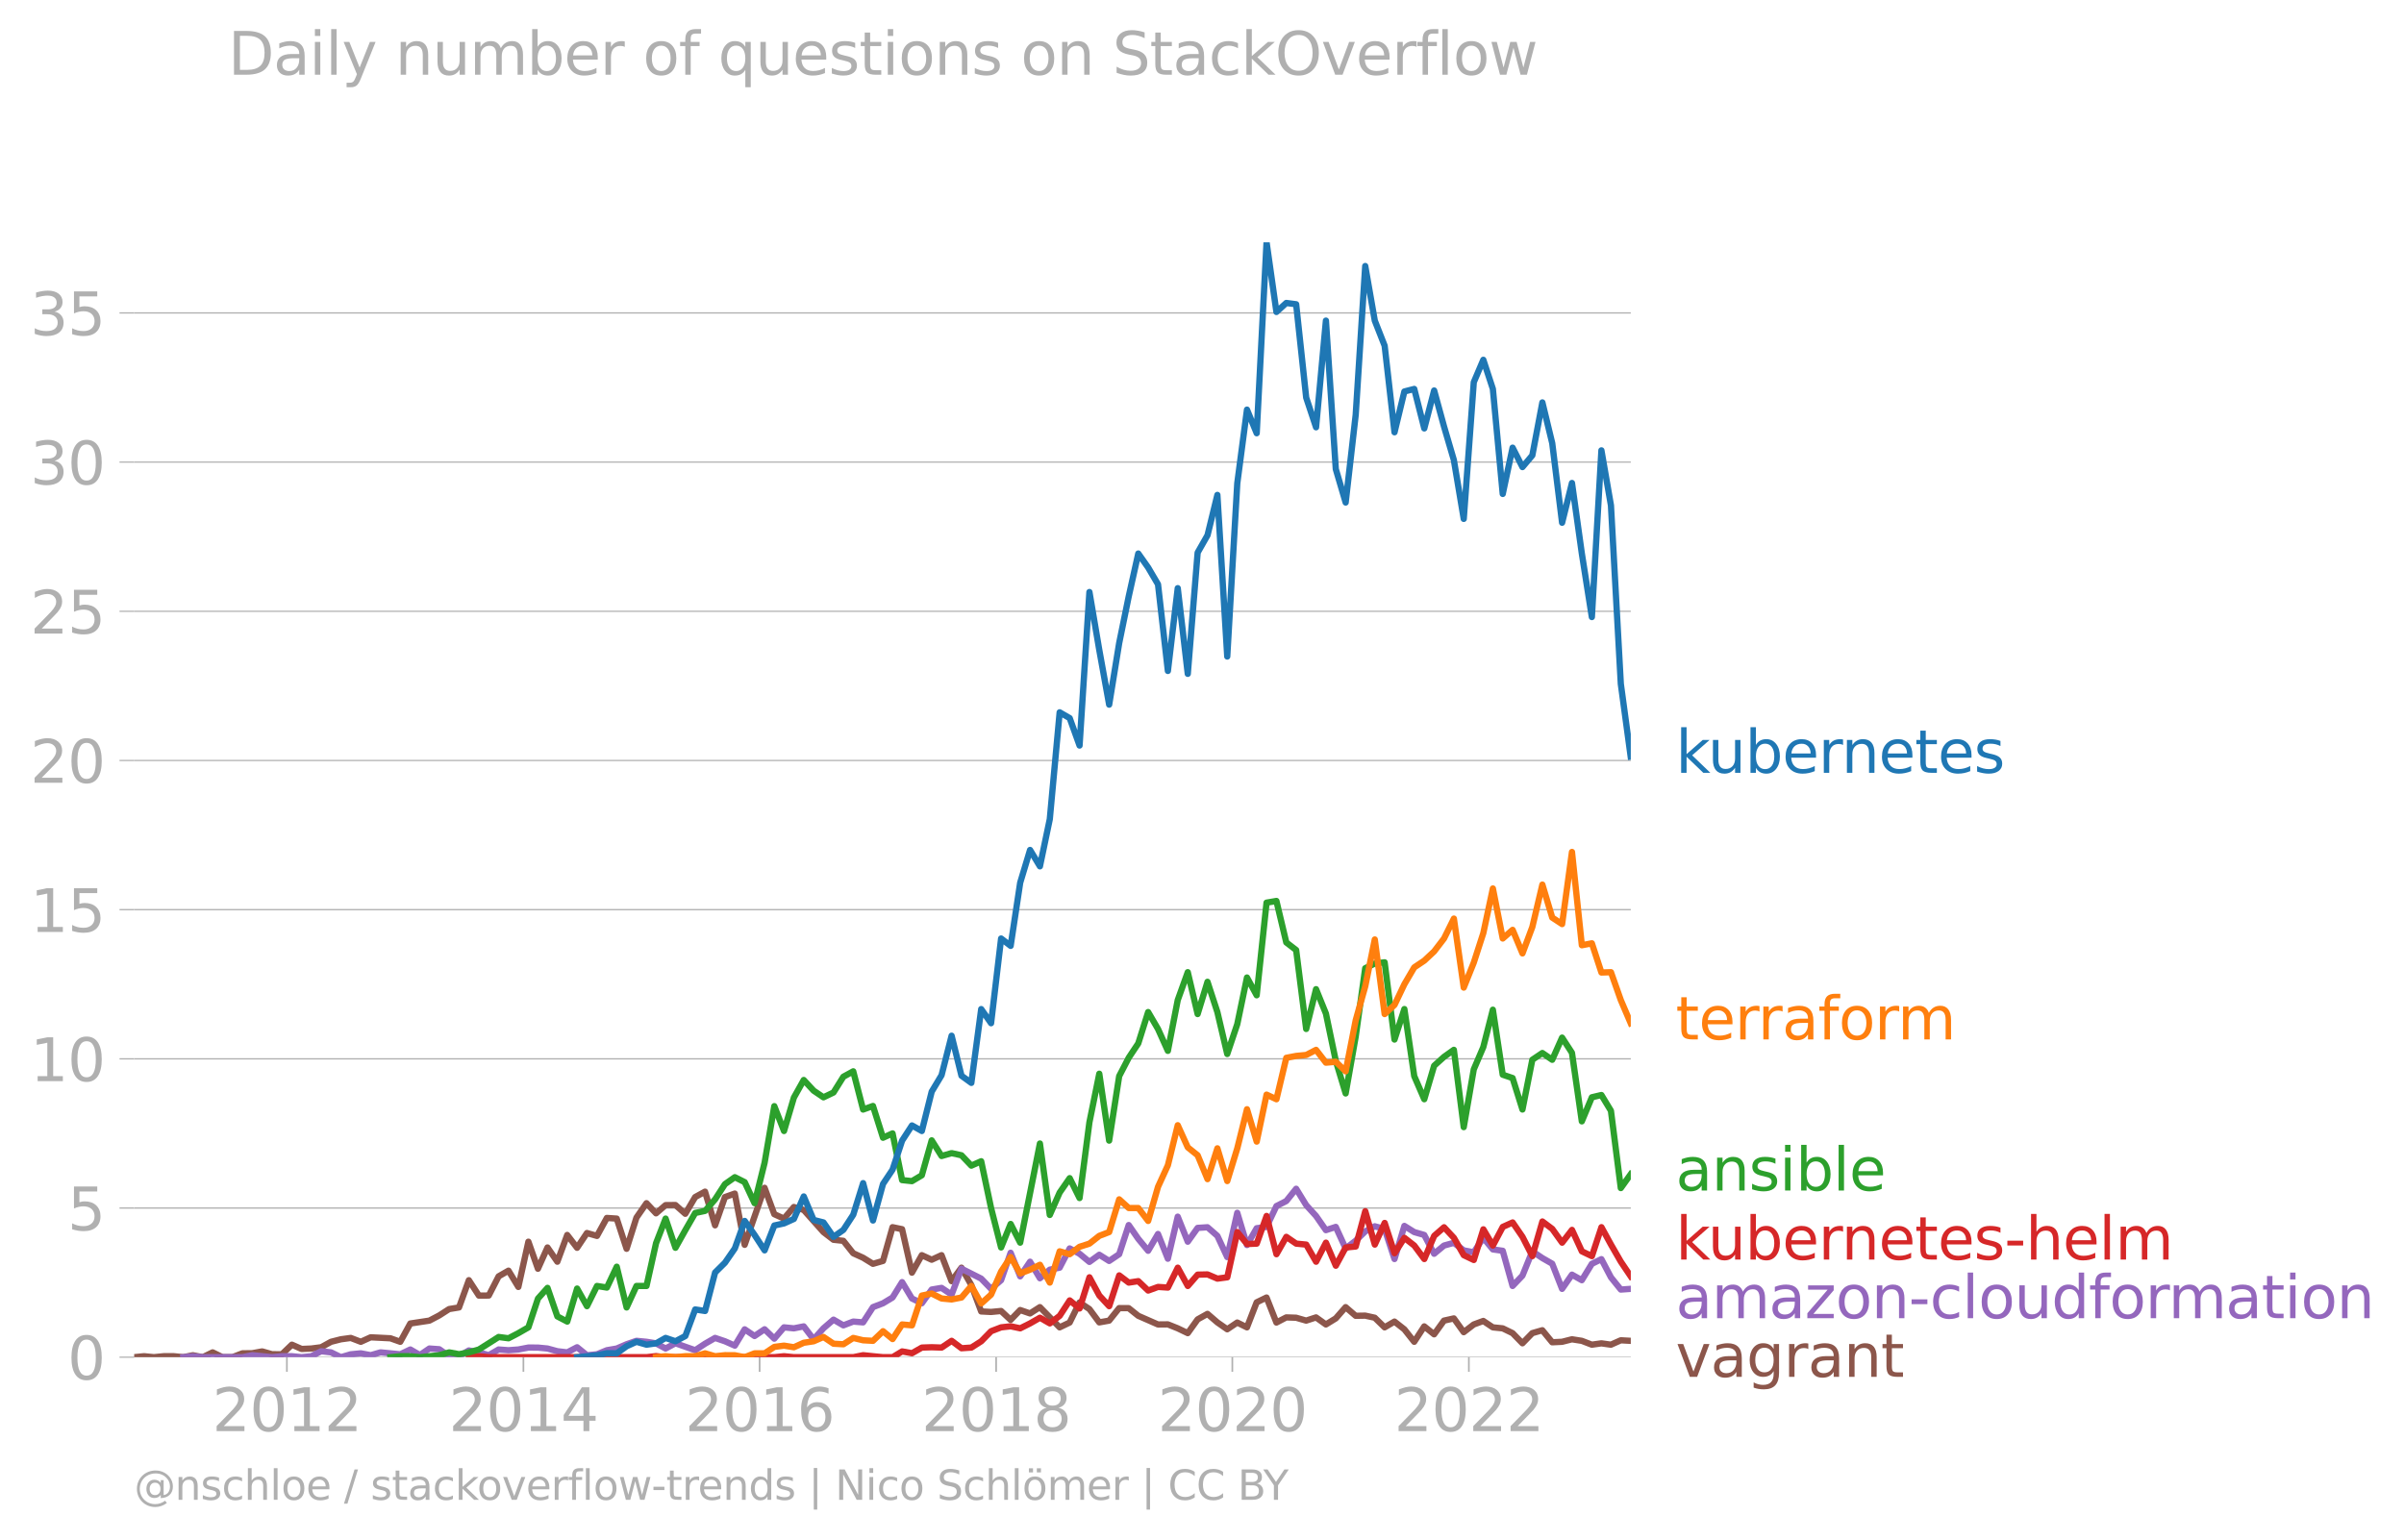 <svg xmlns="http://www.w3.org/2000/svg" xmlns:xlink="http://www.w3.org/1999/xlink" width="764.844" height="489.969" viewBox="0 0 573.633 367.477"><defs><style>*{stroke-linejoin:round;stroke-linecap:butt}</style></defs><g id="figure_1"><path id="patch_1" d="M0 367.477h573.633V0H0v367.477z" style="fill:none"/><g id="axes_1"><path id="patch_2" d="M32.015 323.95h357.12V57.838H32.015V323.95z" style="fill:none"/><g id="matplotlib.axis_1"><g id="xtick_1"><g id="line2d_1"><defs><path id="me72dd06a88" d="M0 0v3.5" style="stroke:#b0b0b0;stroke-width:.4"/></defs><use xlink:href="#me72dd06a88" x="68.457" y="323.95" style="fill:#b0b0b0;stroke:#b0b0b0;stroke-width:.4"/></g><g id="text_1" style="fill:#b0b0b0" transform="matrix(.14 0 0 -.14 50.642 341.588)"><defs><path id="DejaVuSans-32" d="M1228 531h2203V0H469v531q359 372 979 998 621 627 780 809 303 340 423 576 121 236 121 464 0 372-261 606-261 235-680 235-297 0-627-103-329-103-704-313v638q381 153 712 231 332 78 607 78 725 0 1156-363 431-362 431-968 0-288-108-546-107-257-392-607-78-91-497-524-418-433-1181-1211z" transform="scale(.016)"/><path id="DejaVuSans-30" d="M2034 4250q-487 0-733-480-245-479-245-1442 0-959 245-1439 246-480 733-480 491 0 736 480 246 480 246 1439 0 963-246 1442-245 480-736 480zm0 500q785 0 1199-621 414-620 414-1801 0-1178-414-1799Q2819-91 2034-91q-784 0-1198 620-414 621-414 1799 0 1181 414 1801 414 621 1198 621z" transform="scale(.016)"/><path id="DejaVuSans-31" d="M794 531h1031v3560L703 3866v575l1116 225h631V531h1031V0H794v531z" transform="scale(.016)"/></defs><use xlink:href="#DejaVuSans-32"/><use xlink:href="#DejaVuSans-30" x="63.623"/><use xlink:href="#DejaVuSans-31" x="127.246"/><use xlink:href="#DejaVuSans-32" x="190.869"/></g></g><g id="xtick_2"><use xlink:href="#me72dd06a88" id="line2d_2" x="124.895" y="323.95" style="fill:#b0b0b0;stroke:#b0b0b0;stroke-width:.4"/><g id="text_2" style="fill:#b0b0b0" transform="matrix(.14 0 0 -.14 107.08 341.588)"><defs><path id="DejaVuSans-34" d="M2419 4116 825 1625h1594v2491zm-166 550h794V1625h666v-525h-666V0h-628v1100H313v609l1940 2957z" transform="scale(.016)"/></defs><use xlink:href="#DejaVuSans-32"/><use xlink:href="#DejaVuSans-30" x="63.623"/><use xlink:href="#DejaVuSans-31" x="127.246"/><use xlink:href="#DejaVuSans-34" x="190.869"/></g></g><g id="xtick_3"><use xlink:href="#me72dd06a88" id="line2d_3" x="181.256" y="323.95" style="fill:#b0b0b0;stroke:#b0b0b0;stroke-width:.4"/><g id="text_3" style="fill:#b0b0b0" transform="matrix(.14 0 0 -.14 163.44 341.588)"><defs><path id="DejaVuSans-36" d="M2113 2584q-425 0-674-291-248-290-248-796 0-503 248-796 249-292 674-292t673 292q248 293 248 796 0 506-248 796-248 291-673 291zm1253 1979v-575q-238 112-480 171-242 60-480 60-625 0-955-422-329-422-376-1275 184 272 462 417 279 145 613 145 703 0 1111-427 408-426 408-1160 0-719-425-1154Q2819-91 2113-91q-810 0-1238 620-428 621-428 1799 0 1106 525 1764t1409 658q238 0 480-47t505-140z" transform="scale(.016)"/></defs><use xlink:href="#DejaVuSans-32"/><use xlink:href="#DejaVuSans-30" x="63.623"/><use xlink:href="#DejaVuSans-31" x="127.246"/><use xlink:href="#DejaVuSans-36" x="190.869"/></g></g><g id="xtick_4"><use xlink:href="#me72dd06a88" id="line2d_4" x="237.694" y="323.95" style="fill:#b0b0b0;stroke:#b0b0b0;stroke-width:.4"/><g id="text_4" style="fill:#b0b0b0" transform="matrix(.14 0 0 -.14 219.879 341.588)"><defs><path id="DejaVuSans-38" d="M2034 2216q-450 0-708-241-257-241-257-662 0-422 257-663 258-241 708-241t709 242q260 243 260 662 0 421-258 662-257 241-711 241zm-631 268q-406 100-633 378-226 279-226 679 0 559 398 884 399 325 1092 325 697 0 1094-325t397-884q0-400-227-679-226-278-629-378 456-106 710-416 255-309 255-755 0-679-414-1042Q2806-91 2034-91q-771 0-1186 362-414 363-414 1042 0 446 256 755 257 310 713 416zm-231 997q0-362 226-565 227-203 636-203 407 0 636 203 230 203 230 565 0 363-230 566-229 203-636 203-409 0-636-203-226-203-226-566z" transform="scale(.016)"/></defs><use xlink:href="#DejaVuSans-32"/><use xlink:href="#DejaVuSans-30" x="63.623"/><use xlink:href="#DejaVuSans-31" x="127.246"/><use xlink:href="#DejaVuSans-38" x="190.869"/></g></g><g id="xtick_5"><use xlink:href="#me72dd06a88" id="line2d_5" x="294.055" y="323.95" style="fill:#b0b0b0;stroke:#b0b0b0;stroke-width:.4"/><g id="text_5" style="fill:#b0b0b0" transform="matrix(.14 0 0 -.14 276.24 341.588)"><use xlink:href="#DejaVuSans-32"/><use xlink:href="#DejaVuSans-30" x="63.623"/><use xlink:href="#DejaVuSans-32" x="127.246"/><use xlink:href="#DejaVuSans-30" x="190.869"/></g></g><g id="xtick_6"><use xlink:href="#me72dd06a88" id="line2d_6" x="350.493" y="323.95" style="fill:#b0b0b0;stroke:#b0b0b0;stroke-width:.4"/><g id="text_6" style="fill:#b0b0b0" transform="matrix(.14 0 0 -.14 332.678 341.588)"><use xlink:href="#DejaVuSans-32"/><use xlink:href="#DejaVuSans-30" x="63.623"/><use xlink:href="#DejaVuSans-32" x="127.246"/><use xlink:href="#DejaVuSans-32" x="190.869"/></g></g></g><g id="matplotlib.axis_2"><g id="ytick_1"><path id="line2d_7" d="M32.015 323.95h357.12" clip-path="url(#p2ca3bdf1c3)" style="fill:none;stroke:#b0b0b0;stroke-width:.3;stroke-linecap:square"/><g id="line2d_8"><defs><path id="mb08c5ea36f" d="M0 0h-3.5" style="stroke:#b0b0b0;stroke-width:.3"/></defs><use xlink:href="#mb08c5ea36f" x="32.015" y="323.95" style="fill:#b0b0b0;stroke:#b0b0b0;stroke-width:.3"/></g><use xlink:href="#DejaVuSans-30" id="text_7" style="fill:#b0b0b0" transform="matrix(.14 0 0 -.14 16.108 329.269)"/></g><g id="ytick_2"><path id="line2d_9" d="M32.015 288.342h357.12" clip-path="url(#p2ca3bdf1c3)" style="fill:none;stroke:#b0b0b0;stroke-width:.3;stroke-linecap:square"/><use xlink:href="#mb08c5ea36f" id="line2d_10" x="32.015" y="288.342" style="fill:#b0b0b0;stroke:#b0b0b0;stroke-width:.3"/><g id="text_8" style="fill:#b0b0b0" transform="matrix(.14 0 0 -.14 16.108 293.66)"><defs><path id="DejaVuSans-35" d="M691 4666h2478v-532H1269V2991q137 47 274 70 138 23 276 23 781 0 1237-428 457-428 457-1159 0-753-469-1171Q2575-91 1722-91q-294 0-599 50Q819 9 494 109v635q281-153 581-228t634-75q541 0 856 284 316 284 316 772 0 487-316 771-315 285-856 285-253 0-505-56-251-56-513-175v2344z" transform="scale(.016)"/></defs><use xlink:href="#DejaVuSans-35"/></g></g><g id="ytick_3"><path id="line2d_11" d="M32.015 252.733h357.12" clip-path="url(#p2ca3bdf1c3)" style="fill:none;stroke:#b0b0b0;stroke-width:.3;stroke-linecap:square"/><use xlink:href="#mb08c5ea36f" id="line2d_12" x="32.015" y="252.733" style="fill:#b0b0b0;stroke:#b0b0b0;stroke-width:.3"/><g id="text_9" style="fill:#b0b0b0" transform="matrix(.14 0 0 -.14 7.2 258.052)"><use xlink:href="#DejaVuSans-31"/><use xlink:href="#DejaVuSans-30" x="63.623"/></g></g><g id="ytick_4"><path id="line2d_13" d="M32.015 217.125h357.12" clip-path="url(#p2ca3bdf1c3)" style="fill:none;stroke:#b0b0b0;stroke-width:.3;stroke-linecap:square"/><use xlink:href="#mb08c5ea36f" id="line2d_14" x="32.015" y="217.125" style="fill:#b0b0b0;stroke:#b0b0b0;stroke-width:.3"/><g id="text_10" style="fill:#b0b0b0" transform="matrix(.14 0 0 -.14 7.2 222.444)"><use xlink:href="#DejaVuSans-31"/><use xlink:href="#DejaVuSans-35" x="63.623"/></g></g><g id="ytick_5"><path id="line2d_15" d="M32.015 181.517h357.12" clip-path="url(#p2ca3bdf1c3)" style="fill:none;stroke:#b0b0b0;stroke-width:.3;stroke-linecap:square"/><use xlink:href="#mb08c5ea36f" id="line2d_16" x="32.015" y="181.517" style="fill:#b0b0b0;stroke:#b0b0b0;stroke-width:.3"/><g id="text_11" style="fill:#b0b0b0" transform="matrix(.14 0 0 -.14 7.2 186.836)"><use xlink:href="#DejaVuSans-32"/><use xlink:href="#DejaVuSans-30" x="63.623"/></g></g><g id="ytick_6"><path id="line2d_17" d="M32.015 145.909h357.12" clip-path="url(#p2ca3bdf1c3)" style="fill:none;stroke:#b0b0b0;stroke-width:.3;stroke-linecap:square"/><use xlink:href="#mb08c5ea36f" id="line2d_18" x="32.015" y="145.909" style="fill:#b0b0b0;stroke:#b0b0b0;stroke-width:.3"/><g id="text_12" style="fill:#b0b0b0" transform="matrix(.14 0 0 -.14 7.2 151.228)"><use xlink:href="#DejaVuSans-32"/><use xlink:href="#DejaVuSans-35" x="63.623"/></g></g><g id="ytick_7"><path id="line2d_19" d="M32.015 110.3h357.12" clip-path="url(#p2ca3bdf1c3)" style="fill:none;stroke:#b0b0b0;stroke-width:.3;stroke-linecap:square"/><use xlink:href="#mb08c5ea36f" id="line2d_20" x="32.015" y="110.301" style="fill:#b0b0b0;stroke:#b0b0b0;stroke-width:.3"/><g id="text_13" style="fill:#b0b0b0" transform="matrix(.14 0 0 -.14 7.2 115.62)"><defs><path id="DejaVuSans-33" d="M2597 2516q453-97 707-404 255-306 255-756 0-690-475-1069Q2609-91 1734-91q-293 0-604 58T488 141v609q262-153 574-231 313-78 654-78 593 0 904 234t311 681q0 413-289 645-289 233-804 233h-544v519h569q465 0 712 186t247 536q0 359-255 551-254 193-729 193-260 0-557-57-297-56-653-174v562q360 100 674 150t592 50q719 0 1137-327 419-326 419-882 0-388-222-655t-631-370z" transform="scale(.016)"/></defs><use xlink:href="#DejaVuSans-33"/><use xlink:href="#DejaVuSans-30" x="63.623"/></g></g><g id="ytick_8"><path id="line2d_21" d="M32.015 74.692h357.12" clip-path="url(#p2ca3bdf1c3)" style="fill:none;stroke:#b0b0b0;stroke-width:.3;stroke-linecap:square"/><use xlink:href="#mb08c5ea36f" id="line2d_22" x="32.015" y="74.692" style="fill:#b0b0b0;stroke:#b0b0b0;stroke-width:.3"/><g id="text_14" style="fill:#b0b0b0" transform="matrix(.14 0 0 -.14 7.2 80.011)"><use xlink:href="#DejaVuSans-33"/><use xlink:href="#DejaVuSans-35" x="63.623"/></g></g></g><path id="line2d_23" d="m32.015 323.95 2.355-.23 2.355.23 2.354-.23h2.394l2.277.23 2.278-.46 2.355.46 2.355-1.149 2.354 1.149h2.355l2.394-.92 2.354-.03 2.355-.429 2.355.667 2.355.023 2.393-2.298 2.317 1.022 2.316-.103 2.355-.306 2.354-1.302 2.355-.597 2.355-.322 2.393.92 2.355-1.073 4.71.237 2.355.835 2.393-4.365 4.555-.689 2.355-1.24 2.355-1.517 2.355-.383 2.354-6.509 2.394 3.676 2.355-.015 2.354-4.58 2.355-1.355 2.355 3.882 2.393-10.797 2.278 6.457 2.278-5.078 2.354 3.4 2.355-6.387 2.355 3.063 2.355-3.522 2.393.689 2.355-4.289 2.355.154 2.355 7.206 2.355-7.436 2.393-3.446 2.278 2.42 2.277-1.96 2.355-.024 2.355 2.091 2.355-3.99 2.354-1.294 2.394 8.04 2.355-6.746 2.354-.834 2.355 12.229 4.748-13.608 2.317 6.298 2.316 1.054 2.355-2.765 2.354.697 4.71 5.284 2.393 1.838 2.355.252 2.355 2.964 2.355 1.072 2.355 1.455 2.393-.69 2.278-8.056 2.277.476 2.355 10.376 2.355-4.174 2.355 1.088 2.355-1.088 2.393 6.203 2.355-3.216 2.355 4.135 2.354 6.31 2.355.122 2.394-.23 2.277 2.126 2.278-2.355 2.355.812 2.354-1.501 4.71 4.824 2.393-1.148 2.355-4.787 2.355 1.57 2.355 3.178 2.355-.42 2.393-2.987 2.278.016 2.277 1.821 4.71 2.068 2.355-.023 2.354.942 2.394 1.149 2.355-3.278 2.355-1.317 2.354 2.03 2.355 1.646 2.394-1.608 2.316 1.148 2.316-5.973 2.355-1.148 2.355 5.973 2.354-1.226 2.355.077 2.394.69 2.354-.767 2.355 1.685 2.355-1.447 2.355-2.688 2.393 2.067 2.278-.04 2.277.5 2.355 2.297 2.355-1.378 2.355 1.853 2.355 2.971 2.393-3.676 2.355 1.892 2.355-3.27 2.354-.528 2.355 3.285 2.394-1.838 2.277-.837 2.278 1.526 2.355.238 2.355 1.14 2.354 2.42 2.355-2.42 2.394-.689 2.354 2.872 2.355-.115 2.355-.597 2.355.367 2.393.92 2.278-.32 2.277.32 2.355-1.05 2.355.13h0" clip-path="url(#p2ca3bdf1c3)" style="fill:none;stroke:#8c564b;stroke-width:1.5;stroke-linecap:square"/><path id="line2d_24" d="m43.75 323.95 2.278-.23 2.355.23h9.458l2.354-.475 4.71.475 2.355-.23h2.393l2.317.23 2.316-.23 2.355-1.195 2.354.276 2.355 1.149 2.355-.69 2.393-.23 2.355.445 2.355-.674 4.71.46 2.393-1.149 2.278 1.33 2.277-1.56 2.355.169 2.355 1.67 2.355-.009 2.354-1.37 2.394.46 2.355.673 2.354-1.363 2.355.176 2.355-.176 2.393-.46 2.278.009 2.278.221 2.354.643 2.355.276 2.355-1.225 2.355 1.914 2.393-.23 2.355-.972 2.355-.406 2.355-1.018 2.355-.82 2.393.23 2.278.37 2.277 1.238 2.355-1.256 4.71 1.662 2.354-1.554 2.394-1.379 2.355.797 2.354 1.041 2.355-3.89 2.355 1.593 2.393-1.608 2.317 2.241 2.316-2.7 2.355.237 2.354-.468 2.355 3.079 2.355-2.62 2.393-2.067 2.355 1.363 2.355-.903 2.355.191 2.355-3.637 2.393-.92 2.278-1.377 2.277-3.676 2.355 3.913 2.355 1.14 2.355-3.277 2.355-.398 2.393 1.608 2.355-6.195 4.71 2.374 2.354 2.443 2.394-2.068 2.277-6.547 2.278 5.628 2.355-3.491 2.354 3.95 2.355-2.051 2.355-.475 2.393-4.595 2.355 1.271 2.355 1.946 2.355-1.708 2.355 1.478 2.393-1.608 2.278-6.958 2.277 3.282 2.355 2.856 2.355-4.005 2.355 5.904 2.354-10.039 2.394 5.973 2.355-3.293 2.355-.153 2.354 2.052 2.355 5.07 2.394-10.568 2.316 7.692 2.316-4.016 2.355-.314 2.355-4.97 2.354-1.202 2.355-2.933 2.394 3.905 2.354 2.589 2.355 3.384 2.355-.773 2.355 5.138 2.393-1.838 2.278-2.215 2.277-1.23 2.355.62 2.355 7.19 2.355-7.902 2.355 1.47 2.393.69 2.355 4.486 2.355-1.96 2.354-.65 2.355 1.799 2.394.46 2.277-3.447 2.278 2.757 2.355.33 2.355 8.4 2.354-2.466 2.355-5.805 2.394 1.609 2.354 1.347 2.355 6.004 2.355-3.392 2.355 1.324 2.393-3.905 2.278-1.116 2.277 4.332 2.355 2.925 2.355-.168h0" clip-path="url(#p2ca3bdf1c3)" style="fill:none;stroke:#9467bd;stroke-width:1.5;stroke-linecap:square"/><path id="line2d_25" d="m111.885 323.95 2.394-.23 2.355.23h37.638l2.278-.255 2.277.255H184.77l2.316-.23 2.355.23H203.607l2.355-.475 2.355.245 2.393.23h2.278l2.277-1.379 2.355.43 2.355-1.348 2.355-.077 2.355.077 2.393-1.609 2.355 1.77 2.355-.161 2.354-1.501 2.355-2.405 2.394-.919 2.277-.254 2.278.484 2.355-1.18 2.354-1.347 2.355 1.348 2.355-1.808 2.393-3.675 2.355 1.922 2.355-7.436 2.355 4.35 2.355 2.542 2.393-7.351 2.278 1.723 2.277-.345 2.355 2.244 2.355-.866 2.355.154 2.354-4.748 2.394 4.365 2.355-2.703 2.355-.054 2.354 1.003 2.355-.314 2.394-10.797 2.316 2.852 2.316-.095 2.355-6.601 2.355 9.128 2.354-4.143 2.355 1.616 2.394.23 2.354 4.089 2.355-4.55 2.355 5.5 2.355-4.35 2.393-.23 2.278-8.426 2.277 7.966 2.355-5.169 2.355 7.237 2.355-3.676 2.355 1.838 2.393 3.216 2.355-5.529 2.355-2.052 2.354 2.527 2.355 4.135 2.394 1.149 2.277-7.319 2.278 3.873 2.355-4.449 2.355-1.064 2.354 3.438 2.355 4.602 2.394-8.27 2.354 1.769 2.355 3.285 2.355-3.048 2.355 5.115 2.393 1.15 2.278-6.91 2.277 4.152 2.355 4.09 2.355 3.491" clip-path="url(#p2ca3bdf1c3)" style="fill:none;stroke:#d62728;stroke-width:1.5;stroke-linecap:square"/><g id="text_15" style="fill:#1f77b4" transform="matrix(.14 0 0 -.14 399.849 184.461)"><defs><path id="DejaVuSans-6b" d="M581 4863h578V1991l1716 1509h734L1753 1863 3688 0h-750L1159 1709V0H581v4863z" transform="scale(.016)"/><path id="DejaVuSans-75" d="M544 1381v2119h575V1403q0-497 193-746 194-248 582-248 465 0 735 297 271 297 271 810v1984h575V0h-575v538q-209-319-486-474-276-155-642-155-603 0-916 375-312 375-312 1097zm1447 2203z" transform="scale(.016)"/><path id="DejaVuSans-62" d="M3116 1747q0 634-261 995t-717 361q-457 0-718-361t-261-995q0-634 261-995t718-361q456 0 717 361t261 995zM1159 2969q182 312 458 463 277 152 661 152 638 0 1036-506 399-506 399-1331T3314 415Q2916-91 2278-91q-384 0-661 152-276 152-458 464V0H581v4863h578V2969z" transform="scale(.016)"/><path id="DejaVuSans-65" d="M3597 1894v-281H953q38-594 358-905t892-311q331 0 642 81t618 244V178Q3153 47 2828-22t-659-69q-838 0-1327 487-489 488-489 1320 0 859 464 1363 464 505 1252 505 706 0 1117-455 411-454 411-1235zm-575 169q-6 471-264 752-258 282-683 282-481 0-770-272t-333-766l2050 4z" transform="scale(.016)"/><path id="DejaVuSans-72" d="M2631 2963q-97 56-211 82-114 27-251 27-488 0-749-317t-261-911V0H581v3500h578v-544q182 319 472 473 291 155 707 155 59 0 131-8 72-7 159-23l3-590z" transform="scale(.016)"/><path id="DejaVuSans-6e" d="M3513 2113V0h-575v2094q0 497-194 743-194 247-581 247-466 0-735-297-269-296-269-809V0H581v3500h578v-544q207 316 486 472 280 156 646 156 603 0 912-373 310-373 310-1098z" transform="scale(.016)"/><path id="DejaVuSans-74" d="M1172 4494v-994h1184v-447H1172V1153q0-428 117-550t477-122h590V0h-590q-666 0-919 248-253 249-253 905v1900H172v447h422v994h578z" transform="scale(.016)"/><path id="DejaVuSans-73" d="M2834 3397v-544q-243 125-506 187-262 63-544 63-428 0-642-131t-214-394q0-200 153-314t616-217l197-44q612-131 870-370t258-667q0-488-386-773Q2250-91 1575-91q-281 0-586 55T347 128v594q319-166 628-249 309-82 613-82 406 0 624 139 219 139 219 392 0 234-158 359-157 125-692 241l-200 47q-534 112-772 345-237 233-237 639 0 494 350 762 350 269 994 269 318 0 599-47 282-46 519-140z" transform="scale(.016)"/></defs><use xlink:href="#DejaVuSans-6b"/><use xlink:href="#DejaVuSans-75" x="54.785"/><use xlink:href="#DejaVuSans-62" x="118.164"/><use xlink:href="#DejaVuSans-65" x="181.641"/><use xlink:href="#DejaVuSans-72" x="243.164"/><use xlink:href="#DejaVuSans-6e" x="282.527"/><use xlink:href="#DejaVuSans-65" x="345.906"/><use xlink:href="#DejaVuSans-74" x="407.43"/><use xlink:href="#DejaVuSans-65" x="446.639"/><use xlink:href="#DejaVuSans-73" x="508.162"/></g><g id="text_16" style="fill:#ff7f0e" transform="matrix(.14 0 0 -.14 399.849 248.096)"><defs><path id="DejaVuSans-61" d="M2194 1759q-697 0-966-159t-269-544q0-306 202-486 202-179 548-179 479 0 768 339t289 901v128h-572zm1147 238V0h-575v531q-197-318-491-470T1556-91q-537 0-855 302-317 302-317 808 0 590 395 890 396 300 1180 300h807v57q0 397-261 614t-733 217q-300 0-585-72-284-72-546-216v532q315 122 612 182 297 61 578 61 760 0 1135-394 375-393 375-1193z" transform="scale(.016)"/><path id="DejaVuSans-66" d="M2375 4863v-479h-550q-309 0-430-125-120-125-120-450v-309h947v-447h-947V0H697v3053H147v447h550v244q0 584 272 851 272 268 862 268h544z" transform="scale(.016)"/><path id="DejaVuSans-6f" d="M1959 3097q-462 0-731-361t-269-989q0-628 267-989 268-361 733-361 460 0 728 362 269 363 269 988 0 622-269 986-268 364-728 364zm0 487q750 0 1178-488 429-487 429-1349 0-859-429-1349Q2709-91 1959-91q-753 0-1180 489-426 490-426 1349 0 862 426 1349 427 488 1180 488z" transform="scale(.016)"/><path id="DejaVuSans-6d" d="M3328 2828q216 388 516 572t706 184q547 0 844-383 297-382 297-1088V0h-578v2094q0 503-179 746-178 244-543 244-447 0-707-297-259-296-259-809V0h-578v2094q0 506-178 748t-550 242q-441 0-701-298-259-298-259-808V0H581v3500h578v-544q197 322 472 475t653 153q382 0 649-194 267-193 395-562z" transform="scale(.016)"/></defs><use xlink:href="#DejaVuSans-74"/><use xlink:href="#DejaVuSans-65" x="39.209"/><use xlink:href="#DejaVuSans-72" x="100.732"/><use xlink:href="#DejaVuSans-72" x="140.096"/><use xlink:href="#DejaVuSans-61" x="181.209"/><use xlink:href="#DejaVuSans-66" x="242.488"/><use xlink:href="#DejaVuSans-6f" x="277.693"/><use xlink:href="#DejaVuSans-72" x="338.875"/><use xlink:href="#DejaVuSans-6d" x="378.238"/></g><g id="text_17" style="fill:#2ca02c" transform="matrix(.14 0 0 -.14 399.849 284.164)"><defs><path id="DejaVuSans-69" d="M603 3500h575V0H603v3500zm0 1363h575v-729H603v729z" transform="scale(.016)"/><path id="DejaVuSans-6c" d="M603 4863h575V0H603v4863z" transform="scale(.016)"/></defs><use xlink:href="#DejaVuSans-61"/><use xlink:href="#DejaVuSans-6e" x="61.279"/><use xlink:href="#DejaVuSans-73" x="124.658"/><use xlink:href="#DejaVuSans-69" x="176.758"/><use xlink:href="#DejaVuSans-62" x="204.541"/><use xlink:href="#DejaVuSans-6c" x="268.018"/><use xlink:href="#DejaVuSans-65" x="295.801"/></g><g id="text_18" style="fill:#d62728" transform="matrix(.14 0 0 -.14 399.849 300.642)"><defs><path id="DejaVuSans-2d" d="M313 2009h1684v-512H313v512z" transform="scale(.016)"/><path id="DejaVuSans-68" d="M3513 2113V0h-575v2094q0 497-194 743-194 247-581 247-466 0-735-297-269-296-269-809V0H581v4863h578V2956q207 316 486 472 280 156 646 156 603 0 912-373 310-373 310-1098z" transform="scale(.016)"/></defs><use xlink:href="#DejaVuSans-6b"/><use xlink:href="#DejaVuSans-75" x="54.785"/><use xlink:href="#DejaVuSans-62" x="118.164"/><use xlink:href="#DejaVuSans-65" x="181.641"/><use xlink:href="#DejaVuSans-72" x="243.164"/><use xlink:href="#DejaVuSans-6e" x="282.527"/><use xlink:href="#DejaVuSans-65" x="345.906"/><use xlink:href="#DejaVuSans-74" x="407.43"/><use xlink:href="#DejaVuSans-65" x="446.639"/><use xlink:href="#DejaVuSans-73" x="508.162"/><use xlink:href="#DejaVuSans-2d" x="560.262"/><use xlink:href="#DejaVuSans-68" x="596.346"/><use xlink:href="#DejaVuSans-65" x="659.725"/><use xlink:href="#DejaVuSans-6c" x="721.248"/><use xlink:href="#DejaVuSans-6d" x="749.031"/></g><g id="text_19" style="fill:#9467bd" transform="matrix(.14 0 0 -.14 399.849 314.642)"><defs><path id="DejaVuSans-7a" d="M353 3500h2731v-525L922 459h2162V0H275v525l2163 2516H353v459z" transform="scale(.016)"/><path id="DejaVuSans-63" d="M3122 3366v-538q-244 135-489 202t-495 67q-560 0-870-355-309-354-309-995t309-996q310-354 870-354 250 0 495 67t489 202V134Q2881 22 2623-34q-257-57-548-57-791 0-1257 497-465 497-465 1341 0 856 470 1346 471 491 1290 491 265 0 518-55 253-54 491-163z" transform="scale(.016)"/><path id="DejaVuSans-64" d="M2906 2969v1894h575V0h-575v525q-181-312-458-464-276-152-664-152-634 0-1033 506-398 507-398 1332t398 1331q399 506 1033 506 388 0 664-152 277-151 458-463zM947 1747q0-634 261-995t717-361q456 0 718 361 263 361 263 995t-263 995q-262 361-718 361t-717-361q-261-361-261-995z" transform="scale(.016)"/></defs><use xlink:href="#DejaVuSans-61"/><use xlink:href="#DejaVuSans-6d" x="61.279"/><use xlink:href="#DejaVuSans-61" x="158.691"/><use xlink:href="#DejaVuSans-7a" x="219.971"/><use xlink:href="#DejaVuSans-6f" x="272.461"/><use xlink:href="#DejaVuSans-6e" x="333.643"/><use xlink:href="#DejaVuSans-2d" x="397.021"/><use xlink:href="#DejaVuSans-63" x="433.105"/><use xlink:href="#DejaVuSans-6c" x="488.086"/><use xlink:href="#DejaVuSans-6f" x="515.869"/><use xlink:href="#DejaVuSans-75" x="577.051"/><use xlink:href="#DejaVuSans-64" x="640.43"/><use xlink:href="#DejaVuSans-66" x="703.906"/><use xlink:href="#DejaVuSans-6f" x="739.111"/><use xlink:href="#DejaVuSans-72" x="800.293"/><use xlink:href="#DejaVuSans-6d" x="839.656"/><use xlink:href="#DejaVuSans-61" x="937.068"/><use xlink:href="#DejaVuSans-74" x="998.348"/><use xlink:href="#DejaVuSans-69" x="1037.557"/><use xlink:href="#DejaVuSans-6f" x="1065.34"/><use xlink:href="#DejaVuSans-6e" x="1126.521"/></g><g id="text_20" style="fill:#8c564b" transform="matrix(.14 0 0 -.14 399.849 328.642)"><defs><path id="DejaVuSans-76" d="M191 3500h609L1894 563l1094 2937h609L2284 0h-781L191 3500z" transform="scale(.016)"/><path id="DejaVuSans-67" d="M2906 1791q0 625-258 968-257 344-723 344-462 0-720-344-258-343-258-968 0-622 258-966t720-344q466 0 723 344 258 344 258 966zm575-1357q0-893-397-1329-396-436-1215-436-303 0-572 45t-522 139v559q253-137 500-202 247-66 503-66 566 0 847 295t281 892v285q-178-310-456-463T1784 0Q1141 0 747 490 353 981 353 1791q0 812 394 1302 394 491 1037 491 388 0 666-153t456-462v531h575V434z" transform="scale(.016)"/></defs><use xlink:href="#DejaVuSans-76"/><use xlink:href="#DejaVuSans-61" x="59.18"/><use xlink:href="#DejaVuSans-67" x="120.459"/><use xlink:href="#DejaVuSans-72" x="183.936"/><use xlink:href="#DejaVuSans-61" x="225.049"/><use xlink:href="#DejaVuSans-6e" x="286.328"/><use xlink:href="#DejaVuSans-74" x="349.707"/></g><g id="text_21" style="fill:#b0b0b0" transform="matrix(.097 0 0 -.097 32.015 357.986)"><defs><path id="DejaVuSans-40" d="M2381 1678q0-447 222-702 222-254 610-254 384 0 604 256 221 256 221 700 0 438-225 695-225 258-607 258-378 0-602-256-223-256-223-697zm1703-934q-187-241-429-355t-564-114q-538 0-874 389t-336 1014q0 625 337 1015 338 391 873 391 322 0 565-117 244-117 428-354v409h447V722q457 69 714 417 258 349 258 902 0 334-99 628-98 294-298 544-325 409-792 626t-1017 217q-384 0-738-102-353-101-653-301-490-319-767-836-276-517-276-1120 0-497 179-932 180-434 521-765 328-325 759-495 431-171 922-171 403 0 792 136t714 389l281-347q-390-303-851-464t-936-161q-578 0-1091 205-512 205-912 595Q841 78 631 592q-209 514-209 1105 0 569 212 1084 213 516 607 907 403 396 931 607t1119 211q662 0 1229-272 568-271 952-771 234-307 357-666 124-359 124-744 0-822-497-1297T4084 263v481z" transform="scale(.016)"/><path id="DejaVuSans-2f" d="M1625 4666h531L531-594H0l1625 5260z" transform="scale(.016)"/><path id="DejaVuSans-77" d="M269 3500h575l719-2731 715 2731h678l719-2731 716 2731h575L4050 0h-678l-753 2869L1863 0h-679L269 3500z" transform="scale(.016)"/><path id="DejaVuSans-7c" d="M1344 4891v-6400H813v6400h531z" transform="scale(.016)"/><path id="DejaVuSans-4e" d="M628 4666h850L3547 763v3903h612V0h-850L1241 3903V0H628v4666z" transform="scale(.016)"/><path id="DejaVuSans-53" d="M3425 4513v-616q-359 172-678 256-319 85-616 85-515 0-795-200t-280-569q0-310 186-468 186-157 705-254l381-78q706-135 1042-474t336-907q0-679-455-1029Q2797-91 1919-91q-331 0-705 75-373 75-773 222v650q384-215 753-325 369-109 725-109 540 0 834 212 294 213 294 607 0 343-211 537t-692 291l-385 75q-706 140-1022 440-315 300-315 835 0 619 436 975t1201 356q329 0 669-60 341-59 697-177z" transform="scale(.016)"/><path id="DejaVuSans-f6" d="M1959 3097q-462 0-731-361t-269-989q0-628 267-989 268-361 733-361 460 0 728 362 269 363 269 988 0 622-269 986-268 364-728 364zm0 487q750 0 1178-488 429-487 429-1349 0-859-429-1349Q2709-91 1959-91q-753 0-1180 489-426 490-426 1349 0 862 426 1349 427 488 1180 488zm295 1266h634v-631h-634v631zm-1222 0h634v-631h-634v631z" transform="scale(.016)"/><path id="DejaVuSans-43" d="M4122 4306v-665q-319 297-680 443-361 147-767 147-800 0-1225-489t-425-1414q0-922 425-1411t1225-489q406 0 767 147t680 444V359q-331-225-702-338-370-112-782-112-1060 0-1670 648-609 649-609 1771 0 1125 609 1773 610 649 1670 649 418 0 788-111 371-111 696-333z" transform="scale(.016)"/><path id="DejaVuSans-42" d="M1259 2228V519h1013q509 0 754 211 246 211 246 645 0 438-246 645-245 208-754 208H1259zm0 1919V2741h935q462 0 688 173 227 174 227 530 0 353-227 528-226 175-688 175h-935zm-631 519h1613q722 0 1112-300 391-300 391-853 0-429-200-682t-588-315q466-100 724-418 258-317 258-792 0-625-425-966Q3088 0 2303 0H628v4666z" transform="scale(.016)"/><path id="DejaVuSans-59" d="M-13 4666h679l1293-1919 1285 1919h678L2272 2222V0h-634v2222L-13 4666z" transform="scale(.016)"/></defs><use xlink:href="#DejaVuSans-40"/><use xlink:href="#DejaVuSans-6e" x="100"/><use xlink:href="#DejaVuSans-73" x="163.379"/><use xlink:href="#DejaVuSans-63" x="215.479"/><use xlink:href="#DejaVuSans-68" x="270.459"/><use xlink:href="#DejaVuSans-6c" x="333.838"/><use xlink:href="#DejaVuSans-6f" x="361.621"/><use xlink:href="#DejaVuSans-65" x="422.803"/><use xlink:href="#DejaVuSans-20" x="484.326"/><use xlink:href="#DejaVuSans-2f" x="516.113"/><use xlink:href="#DejaVuSans-20" x="549.805"/><use xlink:href="#DejaVuSans-73" x="581.592"/><use xlink:href="#DejaVuSans-74" x="633.691"/><use xlink:href="#DejaVuSans-61" x="672.9"/><use xlink:href="#DejaVuSans-63" x="734.18"/><use xlink:href="#DejaVuSans-6b" x="789.16"/><use xlink:href="#DejaVuSans-6f" x="843.445"/><use xlink:href="#DejaVuSans-76" x="904.627"/><use xlink:href="#DejaVuSans-65" x="963.807"/><use xlink:href="#DejaVuSans-72" x="1025.33"/><use xlink:href="#DejaVuSans-66" x="1066.443"/><use xlink:href="#DejaVuSans-6c" x="1101.648"/><use xlink:href="#DejaVuSans-6f" x="1129.432"/><use xlink:href="#DejaVuSans-77" x="1190.613"/><use xlink:href="#DejaVuSans-2d" x="1272.4"/><use xlink:href="#DejaVuSans-74" x="1308.484"/><use xlink:href="#DejaVuSans-72" x="1347.693"/><use xlink:href="#DejaVuSans-65" x="1386.557"/><use xlink:href="#DejaVuSans-6e" x="1448.08"/><use xlink:href="#DejaVuSans-64" x="1511.459"/><use xlink:href="#DejaVuSans-73" x="1574.936"/><use xlink:href="#DejaVuSans-20" x="1627.035"/><use xlink:href="#DejaVuSans-7c" x="1658.822"/><use xlink:href="#DejaVuSans-20" x="1692.514"/><use xlink:href="#DejaVuSans-4e" x="1724.301"/><use xlink:href="#DejaVuSans-69" x="1799.105"/><use xlink:href="#DejaVuSans-63" x="1826.889"/><use xlink:href="#DejaVuSans-6f" x="1881.869"/><use xlink:href="#DejaVuSans-20" x="1943.051"/><use xlink:href="#DejaVuSans-53" x="1974.838"/><use xlink:href="#DejaVuSans-63" x="2038.314"/><use xlink:href="#DejaVuSans-68" x="2093.295"/><use xlink:href="#DejaVuSans-6c" x="2156.674"/><use xlink:href="#DejaVuSans-f6" x="2184.457"/><use xlink:href="#DejaVuSans-6d" x="2245.639"/><use xlink:href="#DejaVuSans-65" x="2343.051"/><use xlink:href="#DejaVuSans-72" x="2404.574"/><use xlink:href="#DejaVuSans-20" x="2445.688"/><use xlink:href="#DejaVuSans-7c" x="2477.475"/><use xlink:href="#DejaVuSans-20" x="2511.166"/><use xlink:href="#DejaVuSans-43" x="2542.953"/><use xlink:href="#DejaVuSans-43" x="2612.777"/><use xlink:href="#DejaVuSans-20" x="2682.602"/><use xlink:href="#DejaVuSans-42" x="2714.389"/><use xlink:href="#DejaVuSans-59" x="2777.492"/></g><g id="text_22" style="fill:#b0b0b0" transform="matrix(.14 0 0 -.14 54.43 17.838)"><defs><path id="DejaVuSans-44" d="M1259 4147V519h763q966 0 1414 437 448 438 448 1382 0 937-448 1373t-1414 436h-763zm-631 519h1297q1356 0 1990-564 635-564 635-1764 0-1207-638-1773Q3275 0 1925 0H628v4666z" transform="scale(.016)"/><path id="DejaVuSans-79" d="M2059-325q-243-625-475-815-231-191-618-191H506v481h338q237 0 368 113 132 112 291 531l103 262L191 3500h609L1894 763l1094 2737h609L2059-325z" transform="scale(.016)"/><path id="DejaVuSans-71" d="M947 1747q0-634 261-995t717-361q456 0 718 361 263 361 263 995t-263 995q-262 361-718 361t-717-361q-261-361-261-995zM2906 525q-181-312-458-464-276-152-664-152-634 0-1033 506-398 507-398 1332t398 1331q399 506 1033 506 388 0 664-152 277-151 458-463v531h575v-4831h-575V525z" transform="scale(.016)"/><path id="DejaVuSans-4f" d="M2522 4238q-688 0-1093-513-404-512-404-1397 0-881 404-1394 405-512 1093-512 687 0 1089 512 402 513 402 1394 0 885-402 1397-402 513-1089 513zm0 512q981 0 1568-658 588-658 588-1764 0-1103-588-1761Q3503-91 2522-91q-984 0-1574 656-589 657-589 1763t589 1764q590 658 1574 658z" transform="scale(.016)"/></defs><use xlink:href="#DejaVuSans-44"/><use xlink:href="#DejaVuSans-61" x="77.002"/><use xlink:href="#DejaVuSans-69" x="138.281"/><use xlink:href="#DejaVuSans-6c" x="166.064"/><use xlink:href="#DejaVuSans-79" x="193.848"/><use xlink:href="#DejaVuSans-20" x="253.027"/><use xlink:href="#DejaVuSans-6e" x="284.814"/><use xlink:href="#DejaVuSans-75" x="348.193"/><use xlink:href="#DejaVuSans-6d" x="411.572"/><use xlink:href="#DejaVuSans-62" x="508.984"/><use xlink:href="#DejaVuSans-65" x="572.461"/><use xlink:href="#DejaVuSans-72" x="633.984"/><use xlink:href="#DejaVuSans-20" x="675.098"/><use xlink:href="#DejaVuSans-6f" x="706.885"/><use xlink:href="#DejaVuSans-66" x="768.066"/><use xlink:href="#DejaVuSans-20" x="803.271"/><use xlink:href="#DejaVuSans-71" x="835.059"/><use xlink:href="#DejaVuSans-75" x="898.535"/><use xlink:href="#DejaVuSans-65" x="961.914"/><use xlink:href="#DejaVuSans-73" x="1023.438"/><use xlink:href="#DejaVuSans-74" x="1075.537"/><use xlink:href="#DejaVuSans-69" x="1114.746"/><use xlink:href="#DejaVuSans-6f" x="1142.529"/><use xlink:href="#DejaVuSans-6e" x="1203.711"/><use xlink:href="#DejaVuSans-73" x="1267.09"/><use xlink:href="#DejaVuSans-20" x="1319.189"/><use xlink:href="#DejaVuSans-6f" x="1350.977"/><use xlink:href="#DejaVuSans-6e" x="1412.158"/><use xlink:href="#DejaVuSans-20" x="1475.537"/><use xlink:href="#DejaVuSans-53" x="1507.324"/><use xlink:href="#DejaVuSans-74" x="1570.801"/><use xlink:href="#DejaVuSans-61" x="1610.01"/><use xlink:href="#DejaVuSans-63" x="1671.289"/><use xlink:href="#DejaVuSans-6b" x="1726.27"/><use xlink:href="#DejaVuSans-4f" x="1784.18"/><use xlink:href="#DejaVuSans-76" x="1862.891"/><use xlink:href="#DejaVuSans-65" x="1922.07"/><use xlink:href="#DejaVuSans-72" x="1983.594"/><use xlink:href="#DejaVuSans-66" x="2024.707"/><use xlink:href="#DejaVuSans-6c" x="2059.912"/><use xlink:href="#DejaVuSans-6f" x="2087.695"/><use xlink:href="#DejaVuSans-77" x="2148.877"/></g><path id="line2d_26" d="m93.163 323.95 2.355-.23h2.393l2.278.23 2.277-.23 2.355-.245 2.355-.674 2.355.437 2.354-.437 2.394-.689 2.355-1.486 2.354-1.5 2.355.313 2.355-1.232 2.393-1.379 2.278-6.867 2.278-2.552 2.354 6.808 2.355 1.233 2.355-7.88 2.355 4.204 2.393-4.824 2.355.383 2.355-4.978 2.355 9.725 2.355-5.13h2.393l2.278-10.215 2.277-5.866 2.355 6.968 2.355-4.212 2.355-4.096 2.354-.498 2.394-2.757 2.355-3.63 2.354-1.654 2.355 1.18 2.355 5.023 2.393-9.649 2.317-13.514 2.316 5.933 2.355-7.971 2.354-4.205 2.355 2.543 2.355 1.593 2.393-1.149 2.355-3.768 2.355-1.286 2.355 9.12 2.355-.85 2.393 7.581 2.278-1.033 2.277 11.141 2.355.253 2.355-1.401 2.355-8.332 2.355 3.737 2.393-.689 2.355.513 2.355 2.473 2.354-1.049 2.355 11.158 2.394 9.419 2.277-5.604 2.278 4.455 2.355-11.831 2.354-11.831 2.355 17.053 2.355-5.337 2.393-3.446 2.355 4.748 2.355-18.072 2.355-11.602 2.355 15.966 2.393-15.391 2.278-4.39 2.277-3.421 2.355-7.482 2.355 4.036 2.355 5.222 2.354-12.114 2.394-6.662 2.355 9.993 2.355-7.696 2.354 7.221 2.355 10.009 2.394-7.122 2.316-11.13 2.316 4.238 2.355-22.108 2.355-.405 2.354 9.901 2.355 1.815 2.394 18.838 2.354-9.496 2.355 5.82 2.355 11.272 2.355 7.796 2.393-13.554 2.278-16.336 2.277-1.124 2.355-.283 2.355 18.432 2.355-7.275 2.355 16.005 2.393 5.513 2.355-7.987 2.355-2.121 2.354-1.677 2.355 18.447 2.394-13.784 2.277-5.324 2.278-8.919 2.355 15.515 2.355.796 2.354 7.512 2.355-11.877 2.394-1.608 2.354 1.616 2.355-5.292 2.355 3.63 2.355 16.357 2.393-5.743 2.278-.542 2.277 3.758 2.355 18.455 2.355-3.293" clip-path="url(#p2ca3bdf1c3)" style="fill:none;stroke:#2ca02c;stroke-width:1.5;stroke-linecap:square"/><path id="line2d_27" d="m156.55 323.95 2.277-.23 2.355.23 2.355-.23 2.355-.008 2.354-.681 2.394.69 2.355-.246 2.354.015 2.355.46 2.355-.92h2.393l2.317-1.536 2.316-.301 2.355.383 2.354-1.072 2.355-.352 2.355-1.027 2.393 1.609 2.355.13 2.355-1.509 2.355.56 2.355.13 2.393-2.298 2.278 1.879 2.277-3.487 2.355.214 2.355-7.106 2.355-.49 2.355 1.18 2.393.229 2.355-.46 2.355-2.756 2.354 4.18 2.355-2.113 2.394-5.513 2.277-3.463 2.278 3.922 2.355-.903 2.354-1.164 2.355 4.25 2.355-7.467 2.393.69 2.355-1.77 2.355-.757 2.355-1.854 2.355-.903 2.393-7.811 2.278 2.068h2.277l2.355 3.086 2.355-8.14 2.355-5.154 2.354-9.55 2.394 5.285 2.355 1.891 2.355 5.69 2.354-7.352 2.355 7.811 2.394-7.81 2.316-9.332 2.316 7.723 2.355-11.21 2.355 1.102 2.354-9.886 2.355-.452 2.394-.23 2.354-1.217 2.355 3.055 2.355-.206 2.355 2.274 2.393-12.176 2.278-8.106 2.277-11.191 2.355 17.804 2.355-2.183 2.355-4.939 2.355-4.02 2.393-1.608 2.355-2.206 2.355-3.078 2.354-4.755 2.355 16.471 2.394-5.973 2.277-7.04 2.278-10.649 2.355 11.938 2.355-2.06 2.354 5.621 2.355-6.31 2.394-10.108 2.354 7.872 2.355 1.547 2.355-17.214 2.355 22.268 2.393-.46 2.278 6.967 2.277-.074 2.355 6.67 2.355 5.505" clip-path="url(#p2ca3bdf1c3)" style="fill:none;stroke:#ff7f0e;stroke-width:1.5;stroke-linecap:square"/><path id="line2d_28" d="m137.711 323.95 2.355-.23 2.393-.23 2.355-.49 2.355.03 2.355-1.691 2.355-1.065 2.393.69 2.278-.32 2.277-1.289 2.355.797 2.355-1.256 2.355-6.34 2.354.367 2.394-9.19 2.355-2.335 2.354-3.408 2.355-6.562 2.355 3.346 2.393 3.676 2.317-5.934 2.316-.499 2.355-1.064 2.354-5.368 2.355 5.605 2.355.598 2.393 3.446 2.355-1.67 2.355-3.614 2.355-7.543 2.355 8.921 2.393-8.73 2.278-3.413 2.277-6.925 2.355-3.622 2.355 1.325 2.355-9.396 2.355-3.928 2.393-9.42 2.355 9.55 2.355 1.708 2.354-17.613 2.355 3.37 2.394-20.217 2.277 1.756 2.278-15.08 2.355-7.811 2.354 3.905 2.355-11.264 2.355-25.493 2.393 1.379 2.355 6.547 2.355-36.642 2.355 13.853 2.355 13.026 2.393-14.703 2.278-11.142 2.277-10.223 2.355 3.339 2.355 4.012 2.355 20.676 2.354-19.757 2.394 20.446 2.355-28.938 2.355-4.143 2.354-9.626 2.355 38.572 2.394-41.351 2.316-17.579 2.316 5.633 2.355-45.571 2.355 16.625 2.354-2.145 2.355.307 2.394 22.284 2.354 7.083 2.355-25.462 2.355 35.432 2.355 7.987 2.393-20.905 2.278-35.543 2.277 13.03 2.355 5.995 2.355 20.653 2.355-9.733 2.355-.605 2.393 9.419 2.355-9.051 2.355 8.592 2.354 8.025 2.355 14.029 2.394-32.622 2.277-5.35 2.278 6.958 2.355 25.056 2.355-11.042 2.354 4.633 2.355-2.796 2.394-12.635 2.354 9.733 2.355 18.984 2.355-9.488 2.355 16.839 2.393 15.162 2.278-39.784 2.277 13.135 2.355 42.6 2.355 17.36" clip-path="url(#p2ca3bdf1c3)" style="fill:none;stroke:#1f77b4;stroke-width:1.5;stroke-linecap:square"/></g></g><defs><clipPath id="p2ca3bdf1c3"><path d="M32.015 57.838h357.12V323.95H32.015z"/></clipPath></defs></svg>